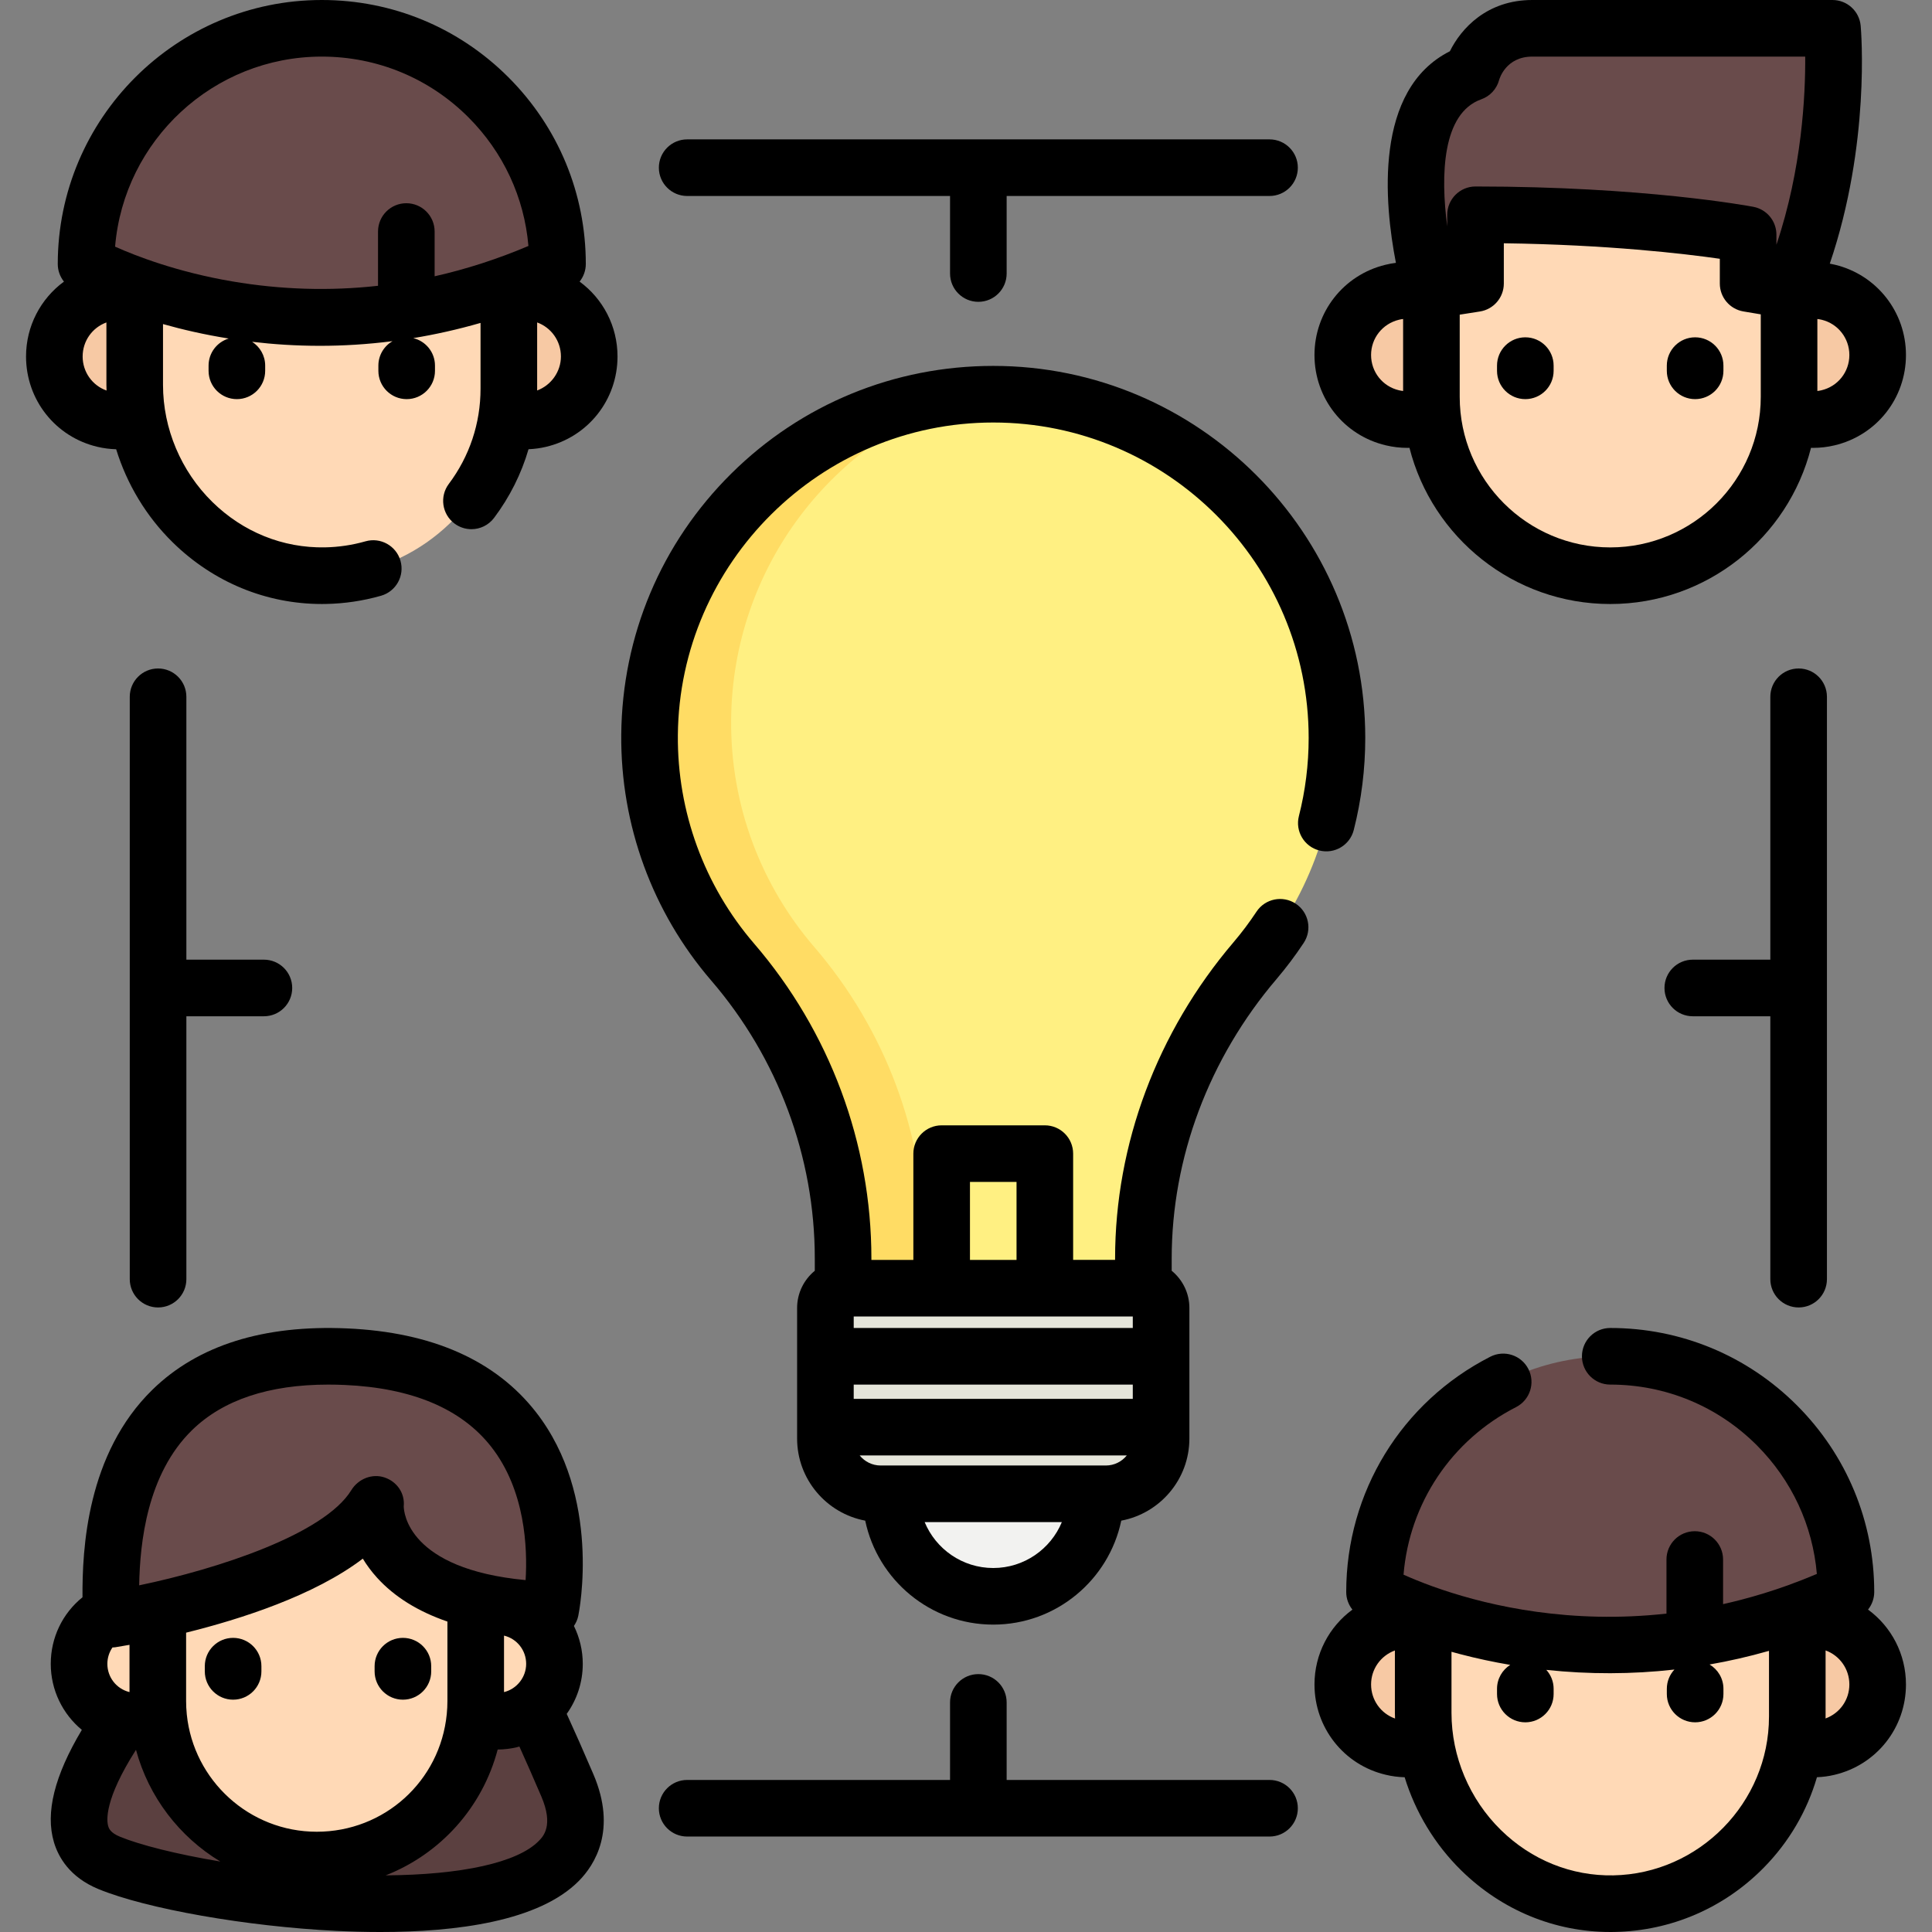 <?xml version="1.0" encoding="iso-8859-1"?>
<!-- Generator: Adobe Illustrator 19.0.0, SVG Export Plug-In . SVG Version: 6.00 Build 0)  -->
<svg version="1.1" id="Capa_1" xmlns="http://www.w3.org/2000/svg" xmlns:xlink="http://www.w3.org/1999/xlink" x="0px" y="0px"
	 viewBox="0 0 512.001 512.001" style="enable-background:new 0 0 512.001 512.001;" xml:space="preserve">
<rect x="0" y="0" width="512.001" height="512.001" fill="#808080" stroke="none"/>
<g>
	<path style="fill:#F7C9A4;" d="M497.6,94.077c0,8.099-5.626,14.886-13.178,16.654c-1.264,0.304-2.576,0.462-3.931,0.462
		c-9.454,0-17.115-7.661-17.115-17.115c0-9.448,7.661-17.109,17.115-17.109c1.41,0,2.777,0.17,4.083,0.492
		C492.053,79.289,497.6,86.039,497.6,94.077z"/>
	<path style="fill:#F7C9A4;" d="M390.084,94.077c0,9.454-7.661,17.115-17.115,17.115c-1.355,0-2.673-0.158-3.937-0.462
		c-7.558-1.774-13.178-8.555-13.178-16.654c0-8.038,5.547-14.782,13.026-16.611c1.306-0.328,2.679-0.498,4.089-0.498
		C382.422,76.968,390.084,84.629,390.084,94.077z"/>
</g>
<path style="fill:#FFD9B6;" d="M474.117,45.168v60.01c0,26.174-21.216,47.391-47.391,47.391s-47.391-21.216-47.391-47.391v-60.01
	C379.335,45.168,474.117,45.168,474.117,45.168z"/>
<path style="fill:#694B4B;" d="M379.364,76.966c0,0-14.455-48.808,10.679-57.72c0,0,3.166-11.746,16.03-11.746s79.558,0,79.558,0
	s3.166,35.644-11.479,69.466l-10.885-1.823V62.182c0,0-27.707-5.266-72.235-5.266v18.227L379.364,76.966z"/>
<g>
	<path style="fill:#F7C9A4;" d="M156.149,94.466c0,8.099-5.626,14.886-13.178,16.654c-1.264,0.304-2.576,0.462-3.931,0.462
		c-9.454,0-17.115-7.661-17.115-17.115c0-9.448,7.661-17.109,17.115-17.109c1.41,0,2.777,0.17,4.083,0.492
		C150.602,79.678,156.149,86.428,156.149,94.466z"/>
	<path style="fill:#F7C9A4;" d="M48.633,94.466c0,9.454-7.661,17.115-17.115,17.115c-1.355,0-2.673-0.158-3.937-0.462
		c-7.558-1.774-13.178-8.555-13.178-16.654c0-8.038,5.547-14.782,13.026-16.611c1.306-0.328,2.679-0.498,4.089-0.498
		C40.971,77.357,48.633,85.018,48.633,94.466z"/>
</g>
<path style="fill:#FFD9B6;" d="M98.473,150.715c-4.497,1.285-9.25,1.934-14.159,1.84c-26.943-0.517-48.615-22.505-48.615-49.563
	V75.734c0.014-27.388,22.204-49.563,49.577-49.563c13.687,0,26.081,5.544,35.058,14.52c8.962,8.976,14.52,21.356,14.52,35.057
	v26.268C134.853,124.908,119.432,144.725,98.473,150.715"/>
<path style="fill:#694B4B;" d="M147.745,69.969c-68.459,31.687-124.92,0-124.92,0h-0.018v-0.018
	C22.825,35.441,50.784,7.5,85.276,7.5c17.246,0,32.863,6.985,44.174,18.296C140.742,37.106,147.745,52.705,147.745,69.969z"/>
<g>
	<path style="fill:#F7C9A4;" d="M497.6,446.398c0,8.099-5.626,14.886-13.178,16.654c-1.264,0.304-2.576,0.462-3.931,0.462
		c-9.454,0-17.115-7.661-17.115-17.115c0-9.448,7.661-17.109,17.115-17.109c1.41,0,2.777,0.17,4.083,0.492
		C492.053,431.609,497.6,438.359,497.6,446.398z"/>
	<path style="fill:#F7C9A4;" d="M390.084,446.398c0,9.454-7.661,17.115-17.115,17.115c-1.355,0-2.673-0.158-3.937-0.462
		c-7.558-1.774-13.178-8.555-13.178-16.654c0-8.038,5.547-14.782,13.026-16.611c1.306-0.328,2.679-0.498,4.089-0.498
		C382.422,429.288,390.084,436.95,390.084,446.398z"/>
</g>
<path style="fill:#FFD9B6;" d="M476.304,427.679v26.268c0,27.805-22.749,51.071-50.54,50.54
	c-26.943-0.517-48.615-22.505-48.615-49.563v-27.259c0.014-27.388,22.204-49.563,49.577-49.563c13.687,0,26.081,5.544,35.058,14.52
	C470.746,401.598,476.304,413.978,476.304,427.679z"/>
<path style="fill:#694B4B;" d="M489.195,421.901c-68.459,31.687-124.92,0-124.92,0h-0.018v-0.018
	c0.018-34.51,27.977-62.451,62.469-62.451c17.246,0,32.863,6.985,44.174,18.296C482.192,389.038,489.195,404.637,489.195,421.901z"
	/>
<path style="fill:#5B4040;" d="M52.435,431.583c0,0-50.634,50.96-23.487,62.111s140.616,24.267,121.399-20.571
	s-21.962-41.483-21.962-41.483L52.435,431.583z"/>
<g>
	<path style="fill:#FFD9B6;" d="M146.94,440.935c0,7.199-5.001,13.231-11.714,14.803c-1.123,0.27-2.29,0.41-3.494,0.41
		c-8.403,0-15.213-6.81-15.213-15.213c0-8.398,6.81-15.208,15.213-15.208c1.253,0,2.468,0.151,3.629,0.437
		C142.01,427.791,146.94,433.791,146.94,440.935z"/>
	<path style="fill:#FFD9B6;" d="M51.373,440.935c0,8.403-6.81,15.213-15.213,15.213c-1.204,0-2.376-0.14-3.5-0.41
		c-6.718-1.577-11.714-7.604-11.714-14.803c0-7.145,4.931-13.139,11.579-14.765c1.161-0.292,2.382-0.443,3.635-0.443
		C44.563,425.728,51.373,432.538,51.373,440.935z"/>
	<path style="fill:#FFD9B6;" d="M126.069,397.461V450.8c0,23.266-18.86,42.125-42.125,42.125s-42.125-18.86-42.125-42.125v-53.339
		H126.069z"/>
</g>
<path style="fill:#694B4B;" d="M29.448,429.122c0,0,56.949-8.935,70.051-30.297c0,0-1.629,26.273,46.412,27.844
	c0,0,13.102-64.147-54.228-67.131C24.353,356.553,29.448,417.498,29.448,429.122z"/>
<path style="fill:#FFF082;" d="M354.309,195.557c0-50.305-40.78-91.086-91.086-91.087c-50.058-0.001-90.656,40.233-91.084,90.289
	c-0.197,22.998,8.131,44.047,22.014,60.178c18.825,21.874,29.277,49.716,29.277,78.575v13.597h79.584v-13.594
	c0-29.017,10.756-56.837,29.574-78.924C346.133,238.693,354.309,218.08,354.309,195.557z"/>
<path style="fill:#FFDC64;" d="M215.772,250.942c18.827,21.87,29.281,49.71,29.281,78.571v17.597h-21.622v-13.6
	c0-28.861-10.453-56.701-29.281-78.571c-13.877-16.128-22.204-37.178-22.013-60.183c0.41-48.108,37.931-87.146,85.295-90.102
	c-36.682,11.531-63.33,45.6-63.674,86.106C193.559,213.755,201.885,234.805,215.772,250.942z"/>
<path style="fill:#E5E5DA;" d="M293.055,395.875h-59.666c-8.089,0-14.646-6.557-14.646-14.646v-34.597
	c0-2.897,2.348-5.245,5.245-5.245h78.468c2.897,0,5.245,2.348,5.245,5.245v34.597C307.701,389.318,301.144,395.875,293.055,395.875z
	"/>
<path style="fill:#F2F2F0;" d="M290.387,395.875c0,15.003-12.162,27.165-27.165,27.165c-15.003,0-27.165-12.162-27.165-27.165
	H290.387z"/>
<path d="M367.295,118.026c1.851,0.44,3.76,0.664,5.676,0.664c0.185,0,0.369-0.01,0.554-0.013
	c6.031,23.761,27.596,41.394,53.207,41.394c25.61,0,47.176-17.632,53.206-41.394c0.185,0.004,0.369,0.013,0.554,0.013
	c1.909,0,3.815-0.223,5.642-0.658c11.167-2.618,18.967-12.468,18.967-23.952c0-11.375-7.709-21.205-18.738-23.903
	c-0.478-0.118-0.961-0.22-1.447-0.309c10.795-31.729,8.309-61.646,8.186-63.032C492.757,2.966,489.516,0,485.631,0h-79.56
	c-12.029,0-18.863,7.559-21.839,13.586c-20.215,10.171-17.375,40.313-14.3,56.071c-0.97,0.12-1.917,0.295-2.825,0.526
	c-11.043,2.687-18.756,12.514-18.756,23.897C348.351,105.568,356.151,115.417,367.295,118.026z M426.731,145.07
	c-21.996,0-39.891-17.895-39.891-39.891v-21.79l5.353-0.839c3.648-0.572,6.338-3.716,6.338-7.41V64.471
	c27.516,0.377,47.715,2.745,57.239,4.11v6.559c0,3.664,2.646,6.791,6.26,7.396l4.591,0.77v21.873
	C466.621,127.175,448.727,145.07,426.731,145.07z M490.101,94.08c0,4.483-3.039,8.328-7.416,9.354
	c-0.35,0.083-0.706,0.139-1.063,0.181V84.542c0.394,0.046,0.785,0.109,1.168,0.203C487.094,85.798,490.101,89.637,490.101,94.08z
	 M392.547,26.319c2.323-0.823,4.093-2.736,4.735-5.115c0.069-0.254,1.754-6.204,8.789-6.204h72.33
	c0.071,10.029-0.835,29.72-7.631,49.859V62.18c0-3.603-2.562-6.697-6.102-7.369c-1.159-0.22-28.916-5.391-73.638-5.391
	c-4.143,0-7.5,3.358-7.5,7.5v3.054C381.734,46.39,382.212,29.982,392.547,26.319z M370.727,84.739
	c0.359-0.091,0.732-0.158,1.114-0.203v19.079c-0.367-0.044-0.734-0.102-1.1-0.188c-4.352-1.019-7.391-4.862-7.391-9.347
	C363.351,89.637,366.354,85.804,370.727,84.739z"/>
<path d="M150.186,454.193c2.69-3.752,4.254-8.334,4.254-13.253c0-3.587-0.846-6.998-2.344-10.045
	c0.552-0.803,0.958-1.72,1.164-2.725c0.261-1.28,6.202-31.603-11.218-53.933c-10.71-13.729-27.542-21.195-50.027-22.192
	c-22.196-0.988-39.551,4.472-51.59,16.216c-17.427,17-18.646,42.273-18.562,55.031c-5.278,4.251-8.412,10.656-8.412,17.648
	c0,6.95,3.15,13.285,8.237,17.493c-7.265,12.175-9.7,21.959-7.4,29.747c1.164,3.941,4.157,9.3,11.811,12.447
	c12.752,5.244,39.225,9.9,62.946,11.073c3.765,0.186,7.725,0.301,11.773,0.301c19.957,0,41.995-2.789,52.613-13.563
	c4.145-4.207,10.152-13.473,3.813-28.271C154.715,464.264,152.351,458.914,150.186,454.193z M118.571,450.8
	c0,1.154-0.058,2.304-0.174,3.448c-1.744,17.777-16.558,31.183-34.456,31.183c-17.883,0-32.641-13.633-34.436-31.054
	c-0.004-0.05-0.009-0.099-0.013-0.148c-0.111-1.128-0.171-2.271-0.171-3.428v-18.128c14.516-3.597,34.03-9.857,46.83-19.616
	c1.005,1.667,2.25,3.375,3.793,5.072c4.592,5.048,10.825,8.918,18.627,11.603C118.571,429.732,118.571,450.8,118.571,450.8z
	 M30.61,436.531c0.682-0.107,1.968-0.317,3.711-0.633v12.525c-0.029-0.008-0.057-0.016-0.086-0.023
	c-3.405-0.864-5.784-3.932-5.784-7.46c0-1.595,0.493-3.092,1.352-4.346C30.073,436.581,30.342,436.573,30.61,436.531z
	 M133.571,433.453c0.005,0.001,0.01,0.002,0.015,0.003c3.447,0.84,5.854,3.917,5.854,7.483c0,3.515-2.451,6.647-5.869,7.486V433.453
	z M50.9,378.998c8.217-8.016,20.353-12.066,36.12-12.066c1.413,0,2.859,0.033,4.331,0.098c17.857,0.792,30.914,6.295,38.807,16.359
	c9.057,11.547,9.657,26.84,9.132,35.355c-31.249-2.951-32.272-18.055-32.296-19.534c0.342-3.457-1.756-6.53-5.052-7.658
	c-3.318-1.134-7,0.359-8.836,3.351c-7.16,11.674-35.387,20.896-56.224,25.227C37.083,408.834,38.987,390.62,50.9,378.998z
	 M28.674,483.932c-0.434-1.469-1.04-7.033,7.365-20.208c3.375,12.502,11.515,23.065,22.351,29.603
	c-11.733-1.96-21.316-4.406-26.586-6.573C29.189,485.679,28.841,484.499,28.674,483.932z M142.747,487.908
	c-5.621,5.705-20.39,8.941-40.533,9.084c14.466-5.678,25.614-17.943,29.677-33.347c1.713-0.012,3.42-0.214,5.049-0.602
	c0.239-0.056,0.468-0.133,0.704-0.197c1.809,3.998,3.753,8.421,5.813,13.227C146.775,483.82,143.953,486.685,142.747,487.908z"/>
<path d="M343.374,239.481c-3.459-2.282-8.108-1.331-10.392,2.126c-1.854,2.807-3.907,5.54-6.101,8.118
	c-20.229,23.745-31.371,53.503-31.371,83.794v0.367h-11.118v-28.16c0-4.142-3.357-7.5-7.5-7.5H249.55c-4.143,0-7.5,3.358-7.5,7.5
	v28.16h-11.12v-0.377c0-30.532-11.043-60.174-31.095-83.462c-13.199-15.338-20.371-34.95-20.195-55.224
	c0.393-45.686,37.887-82.854,83.58-82.854c46.092,0,83.59,37.498,83.59,83.59c0,7.014-0.87,13.98-2.587,20.706
	c-1.023,4.014,1.399,8.098,5.413,9.122c4.017,1.025,8.097-1.4,9.122-5.413c2.024-7.937,3.052-16.151,3.052-24.415
	c0-54.363-44.228-98.59-98.59-98.59c-26.203,0-50.86,10.138-69.431,28.546c-18.571,18.409-28.924,42.978-29.149,69.179
	c-0.207,23.91,8.255,47.043,23.827,65.139c17.71,20.569,27.463,46.734,27.463,73.676v3.258c-2.858,2.339-4.688,5.891-4.688,9.864
	v34.597c0,10.812,7.79,19.833,18.051,21.76c3.291,15.713,17.252,27.551,33.928,27.551c16.677,0,30.638-11.838,33.929-27.551
	c10.261-1.927,18.051-10.948,18.051-21.76v-34.597c0-3.974-1.83-7.527-4.69-9.866v-3.245c0-26.729,9.869-53.033,27.793-74.07
	c2.589-3.043,5.01-6.265,7.196-9.577C347.782,246.416,346.83,241.764,343.374,239.481z M226.243,370.713v-3.782h73.958v3.782
	H226.243z M300.201,348.887v3.044h-73.958v-3.044H300.201z M257.052,313.227h12.341v20.66h-12.341V313.227z M263.222,415.54
	c-8.188,0-15.225-5.032-18.179-12.165h36.358C278.447,410.508,271.411,415.54,263.222,415.54z M293.056,388.375h-2.668h-54.331
	h-2.668c-2.243,0-4.245-1.04-5.556-2.662h70.778C297.3,387.335,295.298,388.375,293.056,388.375z"/>
<path d="M182.105,51.938h69.668v20.55c0,4.142,3.357,7.5,7.5,7.5s7.5-3.358,7.5-7.5v-20.55h69.668c4.143,0,7.5-3.358,7.5-7.5
	s-3.357-7.5-7.5-7.5H182.105c-4.143,0-7.5,3.358-7.5,7.5S177.963,51.938,182.105,51.938z"/>
<path d="M336.441,471.706h-69.668v-20.55c0-4.142-3.357-7.5-7.5-7.5s-7.5,3.358-7.5,7.5v20.55h-69.668c-4.143,0-7.5,3.358-7.5,7.5
	s3.357,7.5,7.5,7.5h154.336c4.143,0,7.5-3.358,7.5-7.5S340.584,471.706,336.441,471.706z"/>
<path d="M476.657,346.49c4.143,0,7.5-3.358,7.5-7.5V184.654c0-4.142-3.357-7.5-7.5-7.5s-7.5,3.358-7.5,7.5v69.668h-20.551
	c-4.143,0-7.5,3.358-7.5,7.5s3.357,7.5,7.5,7.5h20.551v69.668C469.157,343.132,472.515,346.49,476.657,346.49z"/>
<path d="M41.89,177.154c-4.143,0-7.5,3.358-7.5,7.5V338.99c0,4.142,3.357,7.5,7.5,7.5s7.5-3.358,7.5-7.5v-69.668h20.55
	c4.143,0,7.5-3.358,7.5-7.5s-3.357-7.5-7.5-7.5H49.39v-69.668C49.39,180.512,46.032,177.154,41.89,177.154z"/>
<path d="M153.603,74.629c1.035-1.302,1.642-2.93,1.642-4.66c0-18.669-7.276-36.239-20.493-49.477C121.537,7.277,103.966,0,85.275,0
	C46.714,0,15.326,31.378,15.307,69.969c0,1.764,0.619,3.381,1.642,4.662C10.776,79.154,6.901,86.418,6.901,94.47
	c0,11.488,7.801,21.337,18.943,23.946c1.614,0.384,3.273,0.593,4.941,0.642c2.852,9.256,7.981,17.804,14.987,24.678
	c10.761,10.558,24.76,16.333,39.523,16.333c0.359,0,0.722-0.003,1.081-0.011c4.93-0.09,9.841-0.822,14.596-2.175
	c3.984-1.134,6.295-5.283,5.161-9.267c-1.135-3.984-5.286-6.293-9.267-5.16c-3.509,0.999-7.13,1.539-10.77,1.605
	c-11.141,0.2-21.696-4.062-29.82-12.032c-8.311-8.154-13.077-19.457-13.077-31.01V85.884c5.124,1.449,10.965,2.799,17.407,3.83
	c-3.084,0.931-5.332,3.791-5.332,7.179v1.382c0,4.142,3.358,7.5,7.5,7.5s7.5-3.358,7.5-7.5v-1.382c0-2.653-1.382-4.979-3.461-6.313
	c5.616,0.665,11.621,1.065,17.966,1.065c6.116,0,12.547-0.378,19.234-1.234c-2.233,1.299-3.739,3.712-3.739,6.482v1.382
	c0,4.142,3.358,7.5,7.5,7.5s7.5-3.358,7.5-7.5v-1.382c0-3.541-2.457-6.501-5.757-7.288c5.78-0.954,11.732-2.27,17.831-4.028V103
	c0,9.18-2.907,17.907-8.408,25.239c-2.486,3.313-1.815,8.014,1.498,10.5c1.35,1.013,2.929,1.501,4.495,1.501
	c2.279,0,4.531-1.036,6.005-3c4.163-5.549,7.229-11.688,9.129-18.191c1.563-0.065,3.115-0.271,4.613-0.628
	c11.169-2.619,18.969-12.468,18.969-23.952C163.651,86.417,159.774,79.151,153.603,74.629z M21.901,94.47
	c0-4.082,2.541-7.647,6.3-9.02v16.57c0,0.494,0.025,0.986,0.038,1.48C24.46,102.149,21.901,98.583,21.901,94.47z M115.181,73.22
	V61.357c0-4.142-3.357-7.5-7.5-7.5s-7.5,3.358-7.5,7.5v14.38c-12.758,1.419-25.674,1.043-38.676-1.17
	c-14.545-2.476-25.485-6.728-31.006-9.201C32.851,37.202,56.525,15,85.275,15c14.685,0,28.488,5.717,38.866,16.094
	c9.247,9.262,14.795,21.224,15.899,34.089C131.853,68.66,123.558,71.332,115.181,73.22z M142.341,103.482
	c0.001-0.161,0.01-0.321,0.01-0.482V85.449c3.756,1.368,6.301,4.936,6.301,9.021C148.651,98.493,146.062,102.109,142.341,103.482z"
	/>
<path d="M449.226,105.774c-4.142,0-7.5-3.358-7.5-7.5v-1.382c0-4.142,3.358-7.5,7.5-7.5s7.5,3.358,7.5,7.5v1.382
	C456.726,102.417,453.368,105.774,449.226,105.774z"/>
<path d="M404.226,105.774c-4.142,0-7.5-3.358-7.5-7.5v-1.382c0-4.142,3.358-7.5,7.5-7.5s7.5,3.358,7.5,7.5v1.382
	C411.726,102.417,408.368,105.774,404.226,105.774z"/>
<path d="M106.776,450.434c-4.142,0-7.5-3.358-7.5-7.5v-1.382c0-4.142,3.358-7.5,7.5-7.5s7.5,3.358,7.5,7.5v1.382
	C114.276,447.076,110.918,450.434,106.776,450.434z"/>
<path d="M61.776,450.434c-4.142,0-7.5-3.358-7.5-7.5v-1.382c0-4.142,3.358-7.5,7.5-7.5s7.5,3.358,7.5,7.5v1.382
	C69.276,447.076,65.918,450.434,61.776,450.434z"/>
<path d="M495.051,426.558c1.035-1.302,1.641-2.929,1.641-4.658c0-18.669-7.274-36.237-20.487-49.473
	c-13.218-13.217-30.787-20.497-49.473-20.497c-4.143,0-7.5,3.358-7.5,7.5s3.357,7.5,7.5,7.5c14.679,0,28.482,5.719,38.862,16.099
	c9.242,9.259,14.788,21.217,15.893,34.081c-2.564,1.086-5.152,2.102-7.734,3.033c-4.199,1.511-8.333,2.771-12.397,3.829
	c-1.587,0.413-3.16,0.791-4.723,1.141v-11.824c0-4.142-3.357-7.5-7.5-7.5s-7.5,3.358-7.5,7.5v14.334
	c-25.395,2.819-46.482-1.964-59.453-6.339c-0.856-0.289-1.689-0.576-2.473-0.859c-0.001,0-0.002,0-0.003-0.001
	c-3.195-1.152-5.809-2.244-7.753-3.118c1.561-18.918,12.688-35.658,29.821-44.406c3.689-1.884,5.153-6.401,3.27-10.09
	c-1.884-3.689-6.402-5.152-10.09-3.269c-23.546,12.022-38.18,35.908-38.19,62.359c0,1.766,0.619,3.385,1.643,4.667
	c-6.176,4.521-10.053,11.783-10.053,19.833c0,11.488,7.801,21.337,18.889,23.933c1.601,0.394,3.283,0.607,5.006,0.656
	c2.851,9.258,7.98,17.806,14.986,24.68c10.76,10.557,24.759,16.33,39.53,16.33c0.359,0,0.722-0.003,1.081-0.01
	c15.011-0.284,29.077-6.347,39.608-17.071c6.685-6.808,11.458-15.011,14.061-23.937c1.612-0.065,3.179-0.273,4.62-0.628
	c11.168-2.62,18.968-12.469,18.968-23.953C505.101,438.346,501.223,431.08,495.051,426.558z M363.351,446.4
	c0-4.065,2.528-7.617,6.311-9.008v16.558c0,0.495,0.025,0.989,0.038,1.483C365.914,454.085,363.351,450.516,363.351,446.4z
	 M468.801,454.93c0,22.762-18.501,41.631-41.242,42.062c-11.098,0.208-21.698-4.061-29.821-12.03
	c-8.311-8.153-13.076-19.457-13.076-31.012v-16.208c0.727,0.204,1.474,0.405,2.232,0.605c4.403,1.161,8.855,2.103,13.335,2.867
	c-2.102,1.329-3.502,3.667-3.502,6.338v1.382c0,4.142,3.358,7.5,7.5,7.5s7.5-3.358,7.5-7.5v-1.382c0-1.931-0.736-3.685-1.934-5.015
	c11.281,1.206,22.677,1.186,33.948-0.088c-1.246,1.339-2.014,3.129-2.014,5.102v1.382c0,4.142,3.358,7.5,7.5,7.5s7.5-3.358,7.5-7.5
	v-1.382c0-2.741-1.476-5.133-3.671-6.441c5.207-0.912,10.373-2.088,15.469-3.539c0.093-0.026,0.184-0.05,0.277-0.076v17.435H468.801
	z M483.789,455.411c0.001-0.161,0.012-0.32,0.012-0.481v-17.551c3.755,1.368,6.3,4.936,6.3,9.021
	C490.101,450.479,487.581,454.021,483.789,455.411z"/>
<g>
</g>
<g>
</g>
<g>
</g>
<g>
</g>
<g>
</g>
<g>
</g>
<g>
</g>
<g>
</g>
<g>
</g>
<g>
</g>
<g>
</g>
<g>
</g>
<g>
</g>
<g>
</g>
<g>
</g>
</svg>
